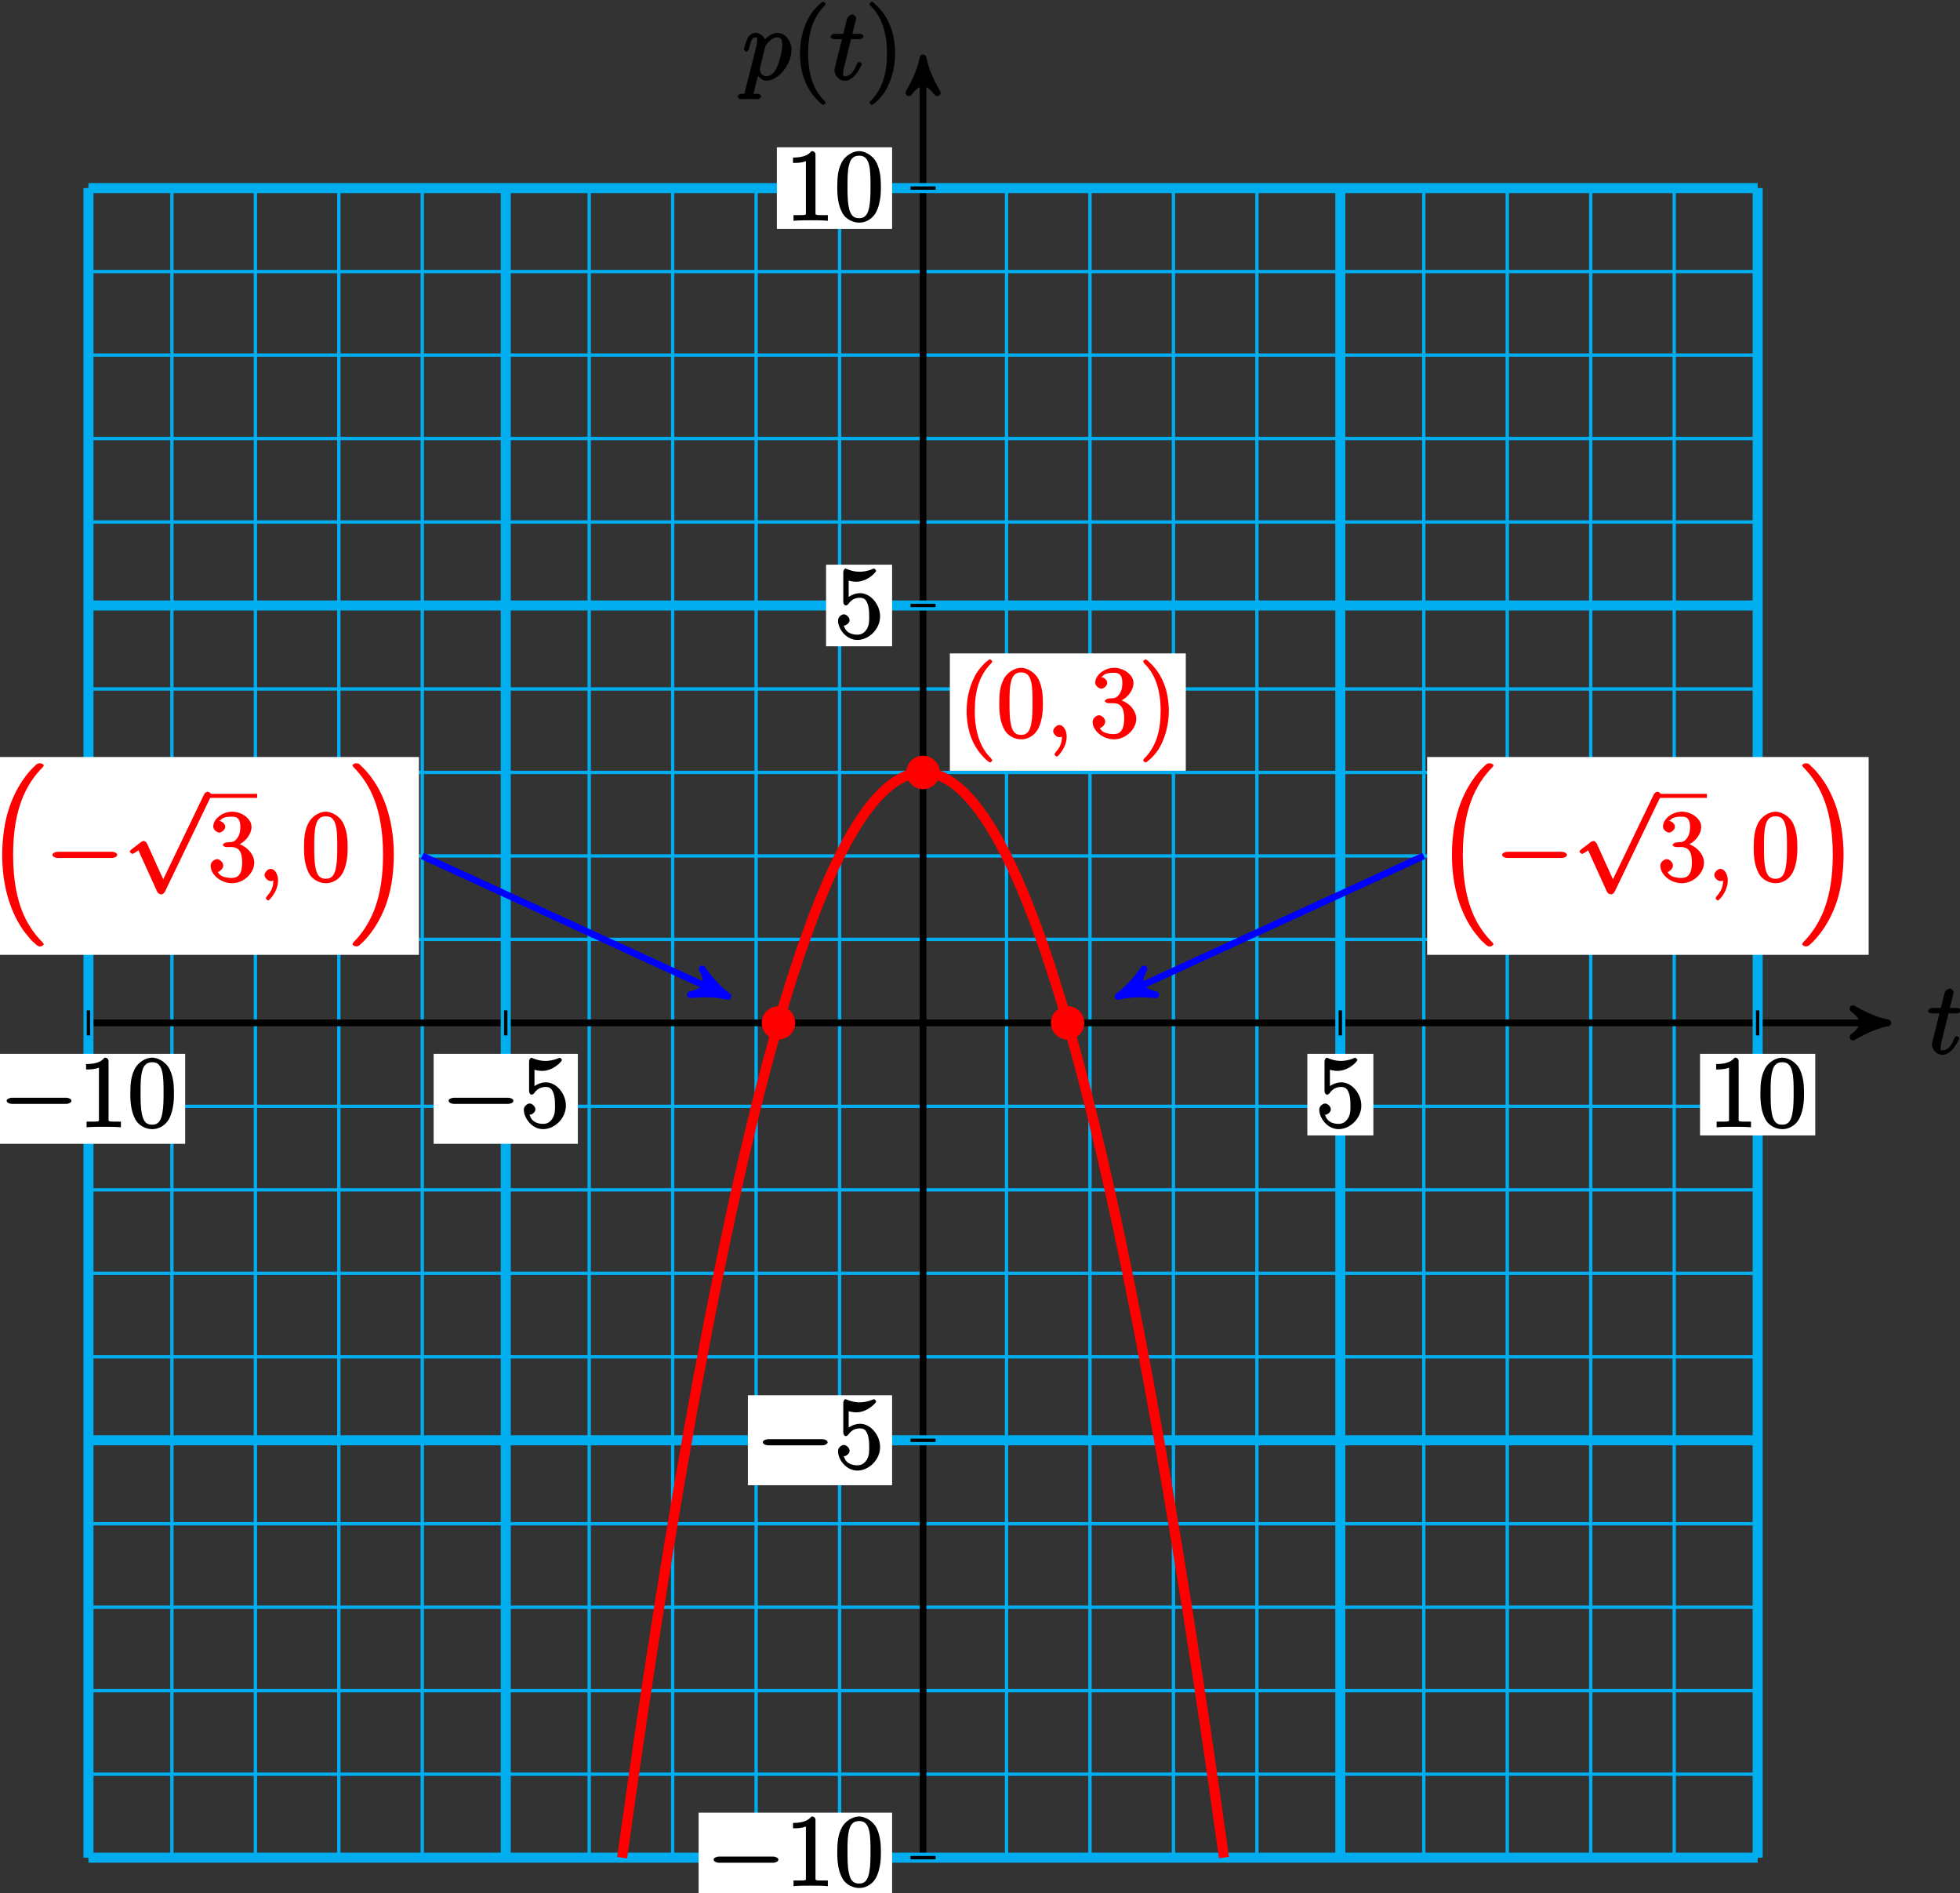 <?xml version="1.0" encoding="UTF-8"?>
<svg xmlns="http://www.w3.org/2000/svg" xmlns:xlink="http://www.w3.org/1999/xlink" width="233pt" height="225pt" viewBox="0 0 233 225" version="1.1">
<rect x="0" y="0" width="233" height="225" fill="#333333" stroke="none"/>
<defs>
<g>
<symbol overflow="visible" id="glyph0-0">
<path style="stroke:none;" d=""/>
</symbol>
<symbol overflow="visible" id="glyph0-1">
<path style="stroke:none;" d="M 2.406 -4.812 L 3.5 -4.812 C 3.734 -4.812 4 -4.953 4 -5.156 C 4 -5.297 3.781 -5.453 3.531 -5.453 L 2.672 -5.453 L 3.078 -7.047 C 3.125 -7.203 3.125 -7.234 3.125 -7.312 C 3.125 -7.5 2.828 -7.766 2.672 -7.766 C 2.562 -7.766 2.125 -7.578 2.031 -7.203 L 1.609 -5.453 L 0.609 -5.453 C 0.375 -5.453 0.094 -5.297 0.094 -5.062 C 0.094 -4.953 0.344 -4.812 0.578 -4.812 L 1.438 -4.812 L 0.688 -1.797 C 0.578 -1.375 0.547 -1.25 0.547 -1.094 C 0.547 -0.531 1.109 0.125 1.781 0.125 C 2.984 0.125 3.797 -1.766 3.797 -1.859 C 3.797 -1.922 3.578 -2.109 3.516 -2.109 C 3.484 -2.109 3.328 -2.062 3.297 -2.016 C 3.281 -2.016 3.234 -1.891 3.141 -1.703 C 2.891 -1.094 2.516 -0.422 1.812 -0.422 C 1.453 -0.422 1.594 -0.562 1.594 -0.828 C 1.594 -0.844 1.594 -1.062 1.625 -1.203 L 2.516 -4.812 Z M 2.406 -4.812 "/>
</symbol>
<symbol overflow="visible" id="glyph0-2">
<path style="stroke:none;" d="M 0.344 1.375 C 0.266 1.734 0.375 1.672 -0.109 1.672 C -0.25 1.672 -0.531 1.828 -0.531 2.062 C -0.531 2.078 -0.359 2.312 -0.234 2.312 C -0.078 2.312 0.094 2.297 0.25 2.297 L 0.766 2.297 C 1.016 2.297 1.625 2.312 1.875 2.312 C 1.953 2.312 2.25 2.172 2.25 1.953 C 2.25 1.828 2.016 1.672 1.812 1.672 C 1.25 1.672 1.375 1.75 1.375 1.656 C 1.375 1.5 1.906 -0.547 1.984 -0.828 L 1.656 -0.828 C 1.797 -0.484 2.281 0.125 2.906 0.125 C 4.25 0.125 5.875 -1.781 5.875 -3.531 C 5.875 -4.641 5.094 -5.562 4.203 -5.562 C 3.438 -5.562 2.672 -4.781 2.531 -4.609 L 2.812 -4.5 C 2.719 -5.109 2.094 -5.562 1.609 -5.562 C 1.266 -5.562 0.875 -5.359 0.641 -4.906 C 0.438 -4.469 0.219 -3.641 0.219 -3.578 C 0.219 -3.531 0.438 -3.328 0.516 -3.328 C 0.609 -3.328 0.781 -3.484 0.844 -3.766 C 1.031 -4.469 1.094 -5.031 1.578 -5.031 C 1.859 -5.031 1.781 -4.984 1.781 -4.625 C 1.781 -4.344 1.75 -4.219 1.703 -4 Z M 2.734 -3.875 C 2.828 -4.203 3.109 -4.453 3.297 -4.609 C 3.438 -4.734 3.719 -5.031 4.172 -5.031 C 4.703 -5.031 4.766 -4.656 4.766 -4.031 C 4.766 -3.453 4.438 -2.109 4.141 -1.484 C 3.844 -0.844 3.453 -0.422 2.906 -0.422 C 2.094 -0.422 2.109 -1.297 2.109 -1.344 C 2.109 -1.375 2.141 -1.469 2.156 -1.531 Z M 2.734 -3.875 "/>
</symbol>
<symbol overflow="visible" id="glyph0-3">
<path style="stroke:none;" d="M 2.484 -0.094 C 2.484 -0.781 2.109 -1.453 1.609 -1.453 C 1.234 -1.453 0.875 -0.984 0.875 -0.734 C 0.875 -0.469 1.219 0 1.625 0 C 1.781 0 2.016 -0.078 2.125 -0.188 C 2.156 -0.219 2.062 -0.172 2.062 -0.172 C 2.094 -0.172 1.922 -0.156 1.922 -0.094 C 1.922 0.297 1.906 0.969 1.203 1.75 C 1.078 1.891 1.031 2.016 1.031 2.047 C 1.031 2.109 1.25 2.312 1.312 2.312 C 1.406 2.312 2.484 1.281 2.484 -0.094 Z M 2.484 -0.094 "/>
</symbol>
<symbol overflow="visible" id="glyph1-0">
<path style="stroke:none;" d=""/>
</symbol>
<symbol overflow="visible" id="glyph1-1">
<path style="stroke:none;" d="M 4.047 2.766 C 4.047 2.719 4 2.594 3.797 2.391 C 2.594 1.188 1.969 -0.688 1.969 -3.125 C 1.969 -5.438 2.484 -7.328 3.875 -8.734 C 4 -8.844 4.047 -8.984 4.047 -9.016 C 4.047 -9.078 3.828 -9.266 3.781 -9.266 C 3.625 -9.266 2.516 -8.359 1.938 -7.188 C 1.328 -5.969 1 -4.594 1 -3.125 C 1 -2.062 1.172 -0.641 1.797 0.641 C 2.5 2.078 3.641 3 3.781 3 C 3.828 3 4.047 2.828 4.047 2.766 Z M 4.047 2.766 "/>
</symbol>
<symbol overflow="visible" id="glyph1-2">
<path style="stroke:none;" d="M 3.531 -3.125 C 3.531 -4.031 3.406 -5.516 2.734 -6.891 C 2.031 -8.328 0.891 -9.266 0.766 -9.266 C 0.719 -9.266 0.484 -9.078 0.484 -9.016 C 0.484 -8.984 0.531 -8.844 0.734 -8.641 C 1.938 -7.438 2.562 -5.562 2.562 -3.125 C 2.562 -0.812 2.047 1.078 0.656 2.484 C 0.531 2.594 0.484 2.719 0.484 2.766 C 0.484 2.828 0.719 3 0.766 3 C 0.922 3 2.016 2.109 2.594 0.938 C 3.203 -0.281 3.531 -1.688 3.531 -3.125 Z M 3.531 -3.125 "/>
</symbol>
<symbol overflow="visible" id="glyph1-3">
<path style="stroke:none;" d="M 1.531 -6.844 C 2.047 -6.688 2.469 -6.672 2.594 -6.672 C 3.938 -6.672 4.953 -7.812 4.953 -7.969 C 4.953 -8.016 4.781 -8.234 4.703 -8.234 C 4.688 -8.234 4.656 -8.234 4.547 -8.188 C 3.891 -7.906 3.312 -7.859 3 -7.859 C 2.219 -7.859 1.656 -8.109 1.422 -8.203 C 1.344 -8.234 1.312 -8.234 1.297 -8.234 C 1.203 -8.234 1.047 -8.016 1.047 -7.812 L 1.047 -4.266 C 1.047 -4.047 1.203 -3.844 1.344 -3.844 C 1.406 -3.844 1.531 -3.891 1.656 -4.031 C 1.984 -4.516 2.438 -4.766 3.031 -4.766 C 3.672 -4.766 3.812 -4.328 3.906 -4.125 C 4.109 -3.656 4.125 -3.078 4.125 -2.625 C 4.125 -2.156 4.172 -1.594 3.844 -1.047 C 3.578 -0.625 3.234 -0.375 2.703 -0.375 C 1.906 -0.375 1.297 -0.75 1.141 -1.391 C 0.984 -1.453 1.047 -1.453 1.109 -1.453 C 1.312 -1.453 1.797 -1.703 1.797 -2.109 C 1.797 -2.453 1.406 -2.797 1.109 -2.797 C 0.891 -2.797 0.422 -2.531 0.422 -2.062 C 0.422 -1.047 1.406 0.25 2.719 0.25 C 4.078 0.25 5.422 -1.031 5.422 -2.547 C 5.422 -3.969 4.297 -5.312 3.047 -5.312 C 2.359 -5.312 1.719 -4.953 1.406 -4.625 L 1.688 -4.516 L 1.688 -6.797 Z M 1.531 -6.844 "/>
</symbol>
<symbol overflow="visible" id="glyph1-4">
<path style="stroke:none;" d="M 3.594 -7.812 C 3.594 -8.078 3.438 -8.25 3.125 -8.25 C 2.797 -7.875 2.312 -7.484 0.922 -7.484 L 0.922 -6.844 C 1.359 -6.844 1.953 -6.844 2.453 -7.062 L 2.453 -1.062 C 2.453 -0.641 2.578 -0.641 1.531 -0.641 L 0.984 -0.641 L 0.984 0.031 C 1.484 -0.031 2.641 -0.031 3.031 -0.031 C 3.438 -0.031 4.578 -0.031 5.062 0.031 L 5.062 -0.641 L 4.531 -0.641 C 3.484 -0.641 3.594 -0.641 3.594 -1.062 Z M 3.594 -7.812 "/>
</symbol>
<symbol overflow="visible" id="glyph1-5">
<path style="stroke:none;" d="M 5.516 -3.969 C 5.516 -4.953 5.453 -5.922 5.016 -6.844 C 4.531 -7.828 3.516 -8.25 2.922 -8.25 C 2.234 -8.25 1.219 -7.75 0.781 -6.75 C 0.438 -6 0.328 -5.266 0.328 -3.969 C 0.328 -2.812 0.453 -1.828 0.891 -0.984 C 1.344 -0.078 2.297 0.25 2.922 0.25 C 3.953 0.25 4.656 -0.406 4.984 -1.062 C 5.484 -2.109 5.516 -3.281 5.516 -3.969 Z M 2.922 -0.281 C 2.531 -0.281 1.906 -0.344 1.688 -1.656 C 1.547 -2.359 1.547 -3.281 1.547 -4.109 C 1.547 -5.094 1.547 -5.969 1.75 -6.688 C 1.953 -7.484 2.406 -7.703 2.922 -7.703 C 3.375 -7.703 3.891 -7.578 4.125 -6.547 C 4.281 -5.875 4.281 -4.922 4.281 -4.109 C 4.281 -3.312 4.281 -2.406 4.141 -1.672 C 3.922 -0.359 3.328 -0.281 2.922 -0.281 Z M 2.922 -0.281 "/>
</symbol>
<symbol overflow="visible" id="glyph1-6">
<path style="stroke:none;" d="M 2.203 -4.594 C 2 -4.578 1.781 -4.406 1.781 -4.297 C 1.781 -4.188 2.016 -4.047 2.219 -4.047 L 2.766 -4.047 C 3.797 -4.047 4.078 -3.344 4.078 -2.203 C 4.078 -0.641 3.438 -0.375 2.844 -0.375 C 2.266 -0.375 1.453 -0.484 1.188 -1.094 C 1.328 -1.078 1.828 -1.438 1.828 -1.859 C 1.828 -2.219 1.422 -2.609 1.094 -2.609 C 0.797 -2.609 0.328 -2.281 0.328 -1.828 C 0.328 -0.766 1.547 0.25 2.875 0.25 C 4.297 0.25 5.516 -0.984 5.516 -2.188 C 5.516 -3.281 4.469 -4.297 3.328 -4.5 L 3.328 -4.203 C 4.359 -4.5 5.188 -5.516 5.188 -6.453 C 5.188 -7.406 4.047 -8.25 2.891 -8.25 C 1.703 -8.25 0.641 -7.359 0.641 -6.484 C 0.641 -6.016 1.188 -5.766 1.359 -5.766 C 1.609 -5.766 2.062 -6.094 2.062 -6.453 C 2.062 -6.844 1.609 -7.156 1.344 -7.156 C 1.281 -7.156 1.25 -7.156 1.531 -7.25 C 1.781 -7.703 2.797 -7.656 2.859 -7.656 C 3.25 -7.656 3.859 -7.625 3.859 -6.453 C 3.859 -6.234 3.875 -5.672 3.531 -5.156 C 3.172 -4.625 2.875 -4.641 2.562 -4.625 Z M 2.203 -4.594 "/>
</symbol>
<symbol overflow="visible" id="glyph2-0">
<path style="stroke:none;" d=""/>
</symbol>
<symbol overflow="visible" id="glyph2-1">
<path style="stroke:none;" d="M 7.875 -2.75 C 8.078 -2.75 8.484 -2.875 8.484 -3.125 C 8.484 -3.359 8.078 -3.484 7.875 -3.484 L 1.406 -3.484 C 1.203 -3.484 0.781 -3.359 0.781 -3.125 C 0.781 -2.875 1.203 -2.75 1.406 -2.75 Z M 7.875 -2.75 "/>
</symbol>
<symbol overflow="visible" id="glyph2-2">
<path style="stroke:none;" d="M 4.844 10.094 L 2.734 5.438 C 2.656 5.25 2.406 5.109 2.359 5.109 C 2.359 5.109 2.156 5.156 2.016 5.25 L 0.891 6.109 C 0.734 6.234 0.672 6.359 0.672 6.391 C 0.672 6.453 0.906 6.656 0.984 6.656 C 1.062 6.656 1.406 6.453 1.531 6.359 C 1.609 6.297 1.781 6.172 1.703 6.234 L 3.938 11.156 C 4.016 11.344 4.281 11.469 4.391 11.469 C 4.562 11.469 4.734 11.375 4.812 11.203 L 4.875 11.109 L 10.297 -0.125 L 10.25 -0.031 C 10.328 -0.203 10.391 -0.344 10.391 -0.375 C 10.391 -0.484 10.094 -0.734 9.953 -0.734 C 9.859 -0.734 9.641 -0.641 9.531 -0.453 L 9.484 -0.359 L 4.453 10.094 Z M 4.844 10.094 "/>
</symbol>
<symbol overflow="visible" id="glyph3-0">
<path style="stroke:none;" d=""/>
</symbol>
<symbol overflow="visible" id="glyph3-1">
<path style="stroke:none;" d="M 6.016 20.859 C 6.031 20.875 6.281 21.031 6.297 21.031 L 6.562 21.031 C 6.594 21.031 6.891 20.875 6.891 20.781 C 6.891 20.734 6.797 20.609 6.781 20.578 C 6.344 20.141 5.703 19.484 4.953 18.172 C 3.672 15.875 3.25 13.016 3.25 10.141 C 3.25 4.844 4.703 1.812 6.797 -0.297 C 6.828 -0.328 6.891 -0.469 6.891 -0.484 C 6.891 -0.609 6.609 -0.734 6.469 -0.734 C 6.312 -0.734 6.141 -0.703 6.031 -0.609 C 4.906 0.375 3.578 2.125 2.75 4.656 C 2.234 6.234 1.953 8.156 1.953 10.141 C 1.953 12.969 2.516 16.266 4.406 19.047 C 4.719 19.5 5.109 19.906 5.109 19.938 C 5.281 20.156 5.453 20.344 5.547 20.422 Z M 6.016 20.859 "/>
</symbol>
<symbol overflow="visible" id="glyph3-2">
<path style="stroke:none;" d="M 5.156 10.141 C 5.156 6.703 4.297 2.969 1.953 0.281 C 1.781 0.078 1.344 -0.375 1.047 -0.641 C 0.969 -0.703 0.812 -0.734 0.656 -0.734 C 0.531 -0.734 0.234 -0.609 0.234 -0.484 C 0.234 -0.438 0.328 -0.297 0.359 -0.281 C 0.766 0.141 1.406 0.797 2.156 2.109 C 3.438 4.406 3.875 7.266 3.875 10.141 C 3.875 15.328 2.484 18.391 0.328 20.578 C 0.312 20.609 0.234 20.734 0.234 20.781 C 0.234 20.891 0.531 21.031 0.656 21.031 C 0.812 21.031 0.969 20.984 1.078 20.891 C 2.219 19.906 3.547 18.156 4.375 15.641 C 4.906 14 5.156 12.062 5.156 10.141 Z M 5.156 10.141 "/>
</symbol>
</g>
</defs>
<g id="surface1">
<path style="fill:none;stroke-width:0.399;stroke-linecap:butt;stroke-linejoin:miter;stroke:rgb(0%,67.839%,93.729%);stroke-opacity:1;stroke-miterlimit:10;" d="M -99.214 -99.215 L 99.215 -99.215 M -99.214 -89.293 L 99.215 -89.293 M -99.214 -79.371 L 99.215 -79.371 M -99.214 -69.45 L 99.215 -69.45 M -99.214 -59.528 L 99.215 -59.528 M -99.214 -49.61 L 99.215 -49.61 M -99.214 -39.688 L 99.215 -39.688 M -99.214 -29.766 L 99.215 -29.766 M -99.214 -19.844 L 99.215 -19.844 M -99.214 -9.922 L 99.215 -9.922 M -99.214 -0 L 99.215 -0 M -99.214 9.922 L 99.215 9.922 M -99.214 19.843 L 99.215 19.843 M -99.214 29.765 L 99.215 29.765 M -99.214 39.687 L 99.215 39.687 M -99.214 49.609 L 99.215 49.609 M -99.214 59.531 L 99.215 59.531 M -99.214 69.453 L 99.215 69.453 M -99.214 79.371 L 99.215 79.371 M -99.214 89.293 L 99.215 89.293 M -99.214 99.211 L 99.215 99.211 M -99.214 -99.215 L -99.214 99.215 M -89.293 -99.215 L -89.293 99.215 M -79.371 -99.215 L -79.371 99.215 M -69.453 -99.215 L -69.453 99.215 M -59.531 -99.215 L -59.531 99.215 M -49.609 -99.215 L -49.609 99.215 M -39.687 -99.215 L -39.687 99.215 M -29.765 -99.215 L -29.765 99.215 M -19.843 -99.215 L -19.843 99.215 M -9.921 -99.215 L -9.921 99.215 M 0 -99.215 L 0 99.215 M 9.922 -99.215 L 9.922 99.215 M 19.844 -99.215 L 19.844 99.215 M 29.766 -99.215 L 29.766 99.215 M 39.688 -99.215 L 39.688 99.215 M 49.606 -99.215 L 49.606 99.215 M 59.528 -99.215 L 59.528 99.215 M 69.45 -99.215 L 69.45 99.215 M 79.372 -99.215 L 79.372 99.215 M 89.293 -99.215 L 89.293 99.215 M 99.211 -99.215 L 99.211 99.215 " transform="matrix(1,0,0,-1,109.73,121.57)"/>
<path style="fill:none;stroke-width:0.797;stroke-linecap:butt;stroke-linejoin:miter;stroke:rgb(0%,0%,0%);stroke-opacity:1;stroke-miterlimit:10;" d="M -99.214 -0 L 113.657 -0 " transform="matrix(1,0,0,-1,109.73,121.57)"/>
<path style="fill-rule:nonzero;fill:rgb(0%,0%,0%);fill-opacity:1;stroke-width:0.797;stroke-linecap:butt;stroke-linejoin:round;stroke:rgb(0%,0%,0%);stroke-opacity:1;stroke-miterlimit:10;" d="M 1.036 -0 C -0.26 0.258 -1.553 0.777 -3.108 1.683 C -1.553 0.519 -1.553 -0.52 -3.108 -1.684 C -1.553 -0.778 -0.26 -0.258 1.036 -0 Z M 1.036 -0 " transform="matrix(1,0,0,-1,223.385,121.57)"/>
<g style="fill:rgb(0%,0%,0%);fill-opacity:1;">
  <use xlink:href="#glyph0-1" x="229.12" y="125.25"/>
</g>
<path style="fill:none;stroke-width:0.797;stroke-linecap:butt;stroke-linejoin:miter;stroke:rgb(0%,0%,0%);stroke-opacity:1;stroke-miterlimit:10;" d="M 0 -99.215 L 0 113.656 " transform="matrix(1,0,0,-1,109.73,121.57)"/>
<path style="fill-rule:nonzero;fill:rgb(0%,0%,0%);fill-opacity:1;stroke-width:0.797;stroke-linecap:butt;stroke-linejoin:round;stroke:rgb(0%,0%,0%);stroke-opacity:1;stroke-miterlimit:10;" d="M 1.036 -0 C -0.257 0.257 -1.554 0.777 -3.109 1.683 C -1.554 0.519 -1.554 -0.52 -3.109 -1.684 C -1.554 -0.778 -0.257 -0.258 1.036 -0 Z M 1.036 -0 " transform="matrix(0,-1,-1,0,109.73,7.915)"/>
<g style="fill:rgb(0%,0%,0%);fill-opacity:1;">
  <use xlink:href="#glyph0-2" x="88.22" y="9.47"/>
</g>
<g style="fill:rgb(0%,0%,0%);fill-opacity:1;">
  <use xlink:href="#glyph1-1" x="94.1" y="9.47"/>
</g>
<g style="fill:rgb(0%,0%,0%);fill-opacity:1;">
  <use xlink:href="#glyph0-1" x="98.65" y="9.47"/>
</g>
<g style="fill:rgb(0%,0%,0%);fill-opacity:1;">
  <use xlink:href="#glyph1-2" x="102.88" y="9.47"/>
</g>
<path style="fill:none;stroke-width:1.196;stroke-linecap:butt;stroke-linejoin:miter;stroke:rgb(0%,67.839%,93.729%);stroke-opacity:1;stroke-miterlimit:10;" d="M -49.609 -99.215 L -49.609 99.215 " transform="matrix(1,0,0,-1,109.73,121.57)"/>
<path style="fill:none;stroke-width:1.196;stroke-linecap:butt;stroke-linejoin:miter;stroke:rgb(0%,67.839%,93.729%);stroke-opacity:1;stroke-miterlimit:10;" d="M -99.214 -49.61 L 99.215 -49.61 " transform="matrix(1,0,0,-1,109.73,121.57)"/>
<path style="fill:none;stroke-width:0.399;stroke-linecap:butt;stroke-linejoin:miter;stroke:rgb(0%,0%,0%);stroke-opacity:1;stroke-miterlimit:10;" d="M -49.609 1.488 L -49.609 -1.489 " transform="matrix(1,0,0,-1,109.73,121.57)"/>
<path style=" stroke:none;fill-rule:nonzero;fill:rgb(100%,100%,100%);fill-opacity:1;" d="M 51.551 135.945 L 68.695 135.945 L 68.695 125.25 L 51.551 125.25 Z M 51.551 135.945 "/>
<g style="fill:rgb(0%,0%,0%);fill-opacity:1;">
  <use xlink:href="#glyph2-1" x="52.55" y="133.95"/>
</g>
<g style="fill:rgb(0%,0%,0%);fill-opacity:1;">
  <use xlink:href="#glyph1-3" x="61.85" y="133.95"/>
</g>
<path style="fill:none;stroke-width:0.399;stroke-linecap:butt;stroke-linejoin:miter;stroke:rgb(0%,0%,0%);stroke-opacity:1;stroke-miterlimit:10;" d="M 1.489 -49.61 L -1.488 -49.61 " transform="matrix(1,0,0,-1,109.73,121.57)"/>
<path style=" stroke:none;fill-rule:nonzero;fill:rgb(100%,100%,100%);fill-opacity:1;" d="M 88.906 176.523 L 106.051 176.523 L 106.051 165.832 L 88.906 165.832 Z M 88.906 176.523 "/>
<g style="fill:rgb(0%,0%,0%);fill-opacity:1;">
  <use xlink:href="#glyph2-1" x="89.9" y="174.53"/>
</g>
<g style="fill:rgb(0%,0%,0%);fill-opacity:1;">
  <use xlink:href="#glyph1-3" x="99.2" y="174.53"/>
</g>
<path style="fill:none;stroke-width:1.196;stroke-linecap:butt;stroke-linejoin:miter;stroke:rgb(0%,67.839%,93.729%);stroke-opacity:1;stroke-miterlimit:10;" d="M 49.606 -99.215 L 49.606 99.215 " transform="matrix(1,0,0,-1,109.73,121.57)"/>
<path style="fill:none;stroke-width:1.196;stroke-linecap:butt;stroke-linejoin:miter;stroke:rgb(0%,67.839%,93.729%);stroke-opacity:1;stroke-miterlimit:10;" d="M -99.214 49.609 L 99.215 49.609 " transform="matrix(1,0,0,-1,109.73,121.57)"/>
<path style="fill:none;stroke-width:0.399;stroke-linecap:butt;stroke-linejoin:miter;stroke:rgb(0%,0%,0%);stroke-opacity:1;stroke-miterlimit:10;" d="M 49.606 1.488 L 49.606 -1.489 " transform="matrix(1,0,0,-1,109.73,121.57)"/>
<path style=" stroke:none;fill-rule:nonzero;fill:rgb(100%,100%,100%);fill-opacity:1;" d="M 155.414 134.945 L 163.262 134.945 L 163.262 125.25 L 155.414 125.25 Z M 155.414 134.945 "/>
<g style="fill:rgb(0%,0%,0%);fill-opacity:1;">
  <use xlink:href="#glyph1-3" x="156.41" y="133.95"/>
</g>
<path style="fill:none;stroke-width:0.399;stroke-linecap:butt;stroke-linejoin:miter;stroke:rgb(0%,0%,0%);stroke-opacity:1;stroke-miterlimit:10;" d="M 1.489 49.609 L -1.488 49.609 " transform="matrix(1,0,0,-1,109.73,121.57)"/>
<path style=" stroke:none;fill-rule:nonzero;fill:rgb(100%,100%,100%);fill-opacity:1;" d="M 98.203 76.812 L 106.051 76.812 L 106.051 67.113 L 98.203 67.113 Z M 98.203 76.812 "/>
<g style="fill:rgb(0%,0%,0%);fill-opacity:1;">
  <use xlink:href="#glyph1-3" x="99.2" y="75.81"/>
</g>
<path style="fill:none;stroke-width:1.196;stroke-linecap:butt;stroke-linejoin:miter;stroke:rgb(0%,67.839%,93.729%);stroke-opacity:1;stroke-miterlimit:10;" d="M -99.214 -99.215 L -99.214 99.215 " transform="matrix(1,0,0,-1,109.73,121.57)"/>
<path style="fill:none;stroke-width:1.196;stroke-linecap:butt;stroke-linejoin:miter;stroke:rgb(0%,67.839%,93.729%);stroke-opacity:1;stroke-miterlimit:10;" d="M -99.214 -99.215 L 99.215 -99.215 " transform="matrix(1,0,0,-1,109.73,121.57)"/>
<path style="fill:none;stroke-width:0.399;stroke-linecap:butt;stroke-linejoin:miter;stroke:rgb(0%,0%,0%);stroke-opacity:1;stroke-miterlimit:10;" d="M -99.214 1.488 L -99.214 -1.489 " transform="matrix(1,0,0,-1,109.73,121.57)"/>
<path style=" stroke:none;fill-rule:nonzero;fill:rgb(100%,100%,100%);fill-opacity:1;" d="M -0.984 135.945 L 22.012 135.945 L 22.012 125.25 L -0.984 125.25 Z M -0.984 135.945 "/>
<g style="fill:rgb(0%,0%,0%);fill-opacity:1;">
  <use xlink:href="#glyph2-1" x="0.01" y="133.95"/>
</g>
<g style="fill:rgb(0%,0%,0%);fill-opacity:1;">
  <use xlink:href="#glyph1-4" x="9.31" y="133.95"/>
  <use xlink:href="#glyph1-5" x="15.163" y="133.95"/>
</g>
<path style="fill:none;stroke-width:0.399;stroke-linecap:butt;stroke-linejoin:miter;stroke:rgb(0%,0%,0%);stroke-opacity:1;stroke-miterlimit:10;" d="M 1.489 -99.215 L -1.488 -99.215 " transform="matrix(1,0,0,-1,109.73,121.57)"/>
<path style=" stroke:none;fill-rule:nonzero;fill:rgb(100%,100%,100%);fill-opacity:1;" d="M 83.051 226.133 L 106.051 226.133 L 106.051 215.438 L 83.051 215.438 Z M 83.051 226.133 "/>
<g style="fill:rgb(0%,0%,0%);fill-opacity:1;">
  <use xlink:href="#glyph2-1" x="84.05" y="224.14"/>
</g>
<g style="fill:rgb(0%,0%,0%);fill-opacity:1;">
  <use xlink:href="#glyph1-4" x="93.35" y="224.14"/>
  <use xlink:href="#glyph1-5" x="99.203" y="224.14"/>
</g>
<path style="fill:none;stroke-width:1.196;stroke-linecap:butt;stroke-linejoin:miter;stroke:rgb(0%,67.839%,93.729%);stroke-opacity:1;stroke-miterlimit:10;" d="M 99.215 -99.215 L 99.215 99.215 " transform="matrix(1,0,0,-1,109.73,121.57)"/>
<path style="fill:none;stroke-width:1.196;stroke-linecap:butt;stroke-linejoin:miter;stroke:rgb(0%,67.839%,93.729%);stroke-opacity:1;stroke-miterlimit:10;" d="M -99.214 99.215 L 99.215 99.215 " transform="matrix(1,0,0,-1,109.73,121.57)"/>
<path style="fill:none;stroke-width:0.399;stroke-linecap:butt;stroke-linejoin:miter;stroke:rgb(0%,0%,0%);stroke-opacity:1;stroke-miterlimit:10;" d="M 99.215 1.488 L 99.215 -1.489 " transform="matrix(1,0,0,-1,109.73,121.57)"/>
<path style=" stroke:none;fill-rule:nonzero;fill:rgb(100%,100%,100%);fill-opacity:1;" d="M 202.098 134.945 L 215.793 134.945 L 215.793 125.25 L 202.098 125.25 Z M 202.098 134.945 "/>
<g style="fill:rgb(0%,0%,0%);fill-opacity:1;">
  <use xlink:href="#glyph1-4" x="203.09" y="133.95"/>
  <use xlink:href="#glyph1-5" x="208.943" y="133.95"/>
</g>
<path style="fill:none;stroke-width:0.399;stroke-linecap:butt;stroke-linejoin:miter;stroke:rgb(0%,0%,0%);stroke-opacity:1;stroke-miterlimit:10;" d="M 1.489 99.215 L -1.488 99.215 " transform="matrix(1,0,0,-1,109.73,121.57)"/>
<path style=" stroke:none;fill-rule:nonzero;fill:rgb(100%,100%,100%);fill-opacity:1;" d="M 92.352 27.203 L 106.051 27.203 L 106.051 17.508 L 92.352 17.508 Z M 92.352 27.203 "/>
<g style="fill:rgb(0%,0%,0%);fill-opacity:1;">
  <use xlink:href="#glyph1-4" x="93.35" y="26.21"/>
  <use xlink:href="#glyph1-5" x="99.203" y="26.21"/>
</g>
<path style="fill:none;stroke-width:1.196;stroke-linecap:butt;stroke-linejoin:miter;stroke:rgb(100%,0%,0%);stroke-opacity:1;stroke-miterlimit:10;" d="M -35.773 -99.215 C -35.773 -99.215 -34.964 -93.446 -34.656 -91.282 C -34.343 -89.114 -33.847 -85.696 -33.539 -83.598 C -33.226 -81.5 -32.73 -78.192 -32.417 -76.164 C -32.109 -74.137 -31.613 -70.942 -31.3 -68.985 C -30.992 -67.028 -30.492 -63.946 -30.183 -62.059 C -29.875 -60.172 -29.375 -57.2 -29.066 -55.383 C -28.753 -53.567 -28.257 -50.707 -27.949 -48.957 C -27.636 -47.211 -27.14 -44.465 -26.832 -42.789 C -26.519 -41.11 -26.023 -38.477 -25.71 -36.867 C -25.402 -35.258 -24.906 -32.739 -24.593 -31.2 C -24.285 -29.66 -23.785 -27.25 -23.476 -25.782 C -23.168 -24.317 -22.668 -22.016 -22.359 -20.617 C -22.046 -19.223 -21.55 -17.035 -21.242 -15.707 C -20.929 -14.379 -20.433 -12.305 -20.121 -11.047 C -19.812 -9.789 -19.316 -7.828 -19.003 -6.637 C -18.695 -5.45 -18.199 -3.602 -17.886 -2.481 C -17.578 -1.364 -17.078 0.375 -16.769 1.422 C -16.46 2.472 -15.96 4.097 -15.652 5.074 C -15.339 6.054 -14.843 7.566 -14.535 8.476 C -14.222 9.386 -13.726 10.785 -13.414 11.625 C -13.105 12.465 -12.609 13.754 -12.296 14.523 C -11.988 15.293 -11.488 16.468 -11.179 17.168 C -10.871 17.867 -10.371 18.933 -10.062 19.562 C -9.75 20.191 -9.253 21.144 -8.945 21.703 C -8.632 22.261 -8.136 23.101 -7.828 23.593 C -7.515 24.082 -7.019 24.808 -6.707 25.23 C -6.398 25.648 -5.902 26.265 -5.589 26.617 C -5.281 26.965 -4.781 27.468 -4.472 27.75 C -4.164 28.027 -3.664 28.422 -3.355 28.633 C -3.042 28.84 -2.546 29.121 -2.238 29.261 C -1.925 29.402 -1.429 29.57 -1.117 29.64 C -0.808 29.707 -0.312 29.765 0 29.765 C 0.309 29.765 0.805 29.711 1.118 29.64 C 1.426 29.57 1.926 29.402 2.235 29.261 C 2.543 29.121 3.043 28.84 3.352 28.633 C 3.665 28.422 4.161 28.031 4.469 27.75 C 4.782 27.472 5.278 26.965 5.59 26.617 C 5.899 26.269 6.395 25.652 6.707 25.23 C 7.016 24.812 7.512 24.082 7.825 23.593 C 8.133 23.105 8.633 22.265 8.942 21.707 C 9.25 21.144 9.75 20.195 10.059 19.566 C 10.372 18.933 10.868 17.871 11.176 17.172 C 11.489 16.472 11.985 15.297 12.297 14.527 C 12.606 13.758 13.102 12.468 13.415 11.629 C 13.723 10.793 14.223 9.39 14.532 8.48 C 14.84 7.574 15.34 6.058 15.649 5.082 C 15.961 4.101 16.457 2.476 16.766 1.429 C 17.079 0.379 17.575 -1.36 17.883 -2.477 C 18.196 -3.594 18.692 -5.446 19.004 -6.633 C 19.313 -7.821 19.809 -9.782 20.122 -11.039 C 20.43 -12.297 20.93 -14.371 21.239 -15.7 C 21.547 -17.028 22.047 -19.215 22.356 -20.614 C 22.668 -22.012 23.165 -24.309 23.473 -25.778 C 23.786 -27.242 24.282 -29.653 24.594 -31.192 C 24.903 -32.731 25.399 -35.25 25.711 -36.86 C 26.02 -38.469 26.516 -41.102 26.829 -42.778 C 27.137 -44.457 27.637 -47.203 27.946 -48.95 C 28.254 -50.7 28.754 -53.555 29.063 -55.375 C 29.375 -57.192 29.872 -60.16 30.18 -62.051 C 30.493 -63.938 30.989 -67.02 31.301 -68.977 C 31.61 -70.934 32.106 -74.129 32.418 -76.157 C 32.727 -78.184 33.227 -81.489 33.536 -83.586 C 33.844 -85.684 34.344 -89.102 34.653 -91.27 C 34.965 -93.438 35.77 -99.203 35.77 -99.203 " transform="matrix(1,0,0,-1,109.73,121.57)"/>
<path style="fill-rule:nonzero;fill:rgb(100%,0%,0%);fill-opacity:1;stroke-width:0.399;stroke-linecap:butt;stroke-linejoin:miter;stroke:rgb(100%,0%,0%);stroke-opacity:1;stroke-miterlimit:10;" d="M 1.786 29.765 C 1.786 30.75 0.985 31.55 0 31.55 C -0.988 31.55 -1.785 30.75 -1.785 29.765 C -1.785 28.777 -0.988 27.98 0 27.98 C 0.985 27.98 1.786 28.777 1.786 29.765 Z M 1.786 29.765 " transform="matrix(1,0,0,-1,109.73,121.57)"/>
<path style=" stroke:none;fill-rule:nonzero;fill:rgb(100%,100%,100%);fill-opacity:1;" d="M 112.918 91.605 L 140.965 91.605 L 140.965 77.66 L 112.918 77.66 Z M 112.918 91.605 "/>
<g style="fill:rgb(100%,0%,0%);fill-opacity:1;">
  <use xlink:href="#glyph1-1" x="113.91" y="87.62"/>
  <use xlink:href="#glyph1-5" x="118.462" y="87.62"/>
</g>
<g style="fill:rgb(100%,0%,0%);fill-opacity:1;">
  <use xlink:href="#glyph0-3" x="124.32" y="87.62"/>
</g>
<g style="fill:rgb(100%,0%,0%);fill-opacity:1;">
  <use xlink:href="#glyph1-6" x="129.56" y="87.62"/>
  <use xlink:href="#glyph1-2" x="135.413" y="87.62"/>
</g>
<path style="fill-rule:nonzero;fill:rgb(100%,0%,0%);fill-opacity:1;stroke-width:0.399;stroke-linecap:butt;stroke-linejoin:miter;stroke:rgb(100%,0%,0%);stroke-opacity:1;stroke-miterlimit:10;" d="M -15.398 -0 C -15.398 0.988 -16.199 1.785 -17.183 1.785 C -18.171 1.785 -18.972 0.988 -18.972 -0 C -18.972 -0.985 -18.171 -1.785 -17.183 -1.785 C -16.199 -1.785 -15.398 -0.985 -15.398 -0 Z M -15.398 -0 " transform="matrix(1,0,0,-1,109.73,121.57)"/>
<path style="fill:none;stroke-width:0.797;stroke-linecap:butt;stroke-linejoin:miter;stroke:rgb(0%,0%,100%);stroke-opacity:1;stroke-miterlimit:10;" d="M -24.128 3.578 L -59.531 19.843 " transform="matrix(1,0,0,-1,109.73,121.57)"/>
<path style="fill-rule:nonzero;fill:rgb(0%,0%,100%);fill-opacity:1;stroke-width:0.797;stroke-linecap:butt;stroke-linejoin:round;stroke:rgb(0%,0%,100%);stroke-opacity:1;stroke-miterlimit:10;" d="M 1.036 0.001 C -0.26 0.258 -1.553 0.777 -3.108 1.682 C -1.554 0.52 -1.554 -0.517 -3.108 -1.685 C -1.554 -0.778 -0.258 -0.26 1.036 0.001 Z M 1.036 0.001 " transform="matrix(0.912,0.419,0.419,-0.912,85.602,117.992)"/>
<path style=" stroke:none;fill-rule:nonzero;fill:rgb(100%,100%,100%);fill-opacity:1;" d="M -2.684 113.484 L 49.801 113.484 L 49.801 89.973 L -2.684 89.973 Z M -2.684 113.484 "/>
<g style="fill:rgb(100%,0%,0%);fill-opacity:1;">
  <use xlink:href="#glyph3-1" x="-1.69" y="91.45"/>
</g>
<g style="fill:rgb(100%,0%,0%);fill-opacity:1;">
  <use xlink:href="#glyph2-1" x="5.45" y="104.72"/>
</g>
<g style="fill:rgb(100%,0%,0%);fill-opacity:1;">
  <use xlink:href="#glyph2-2" x="14.75" y="94.83"/>
</g>
<path style="fill:none;stroke-width:0.478;stroke-linecap:butt;stroke-linejoin:miter;stroke:rgb(100%,0%,0%);stroke-opacity:1;stroke-miterlimit:10;" d="M 187.131 -100.44 L 192.99 -100.44 " transform="matrix(1,0,0,-1,-162.42,-5.85)"/>
<g style="fill:rgb(100%,0%,0%);fill-opacity:1;">
  <use xlink:href="#glyph1-6" x="24.71" y="104.72"/>
</g>
<g style="fill:rgb(100%,0%,0%);fill-opacity:1;">
  <use xlink:href="#glyph0-3" x="30.57" y="104.72"/>
</g>
<g style="fill:rgb(100%,0%,0%);fill-opacity:1;">
  <use xlink:href="#glyph1-5" x="35.81" y="104.72"/>
</g>
<g style="fill:rgb(100%,0%,0%);fill-opacity:1;">
  <use xlink:href="#glyph3-2" x="41.66" y="91.45"/>
</g>
<path style="fill-rule:nonzero;fill:rgb(100%,0%,0%);fill-opacity:1;stroke-width:0.399;stroke-linecap:butt;stroke-linejoin:miter;stroke:rgb(100%,0%,0%);stroke-opacity:1;stroke-miterlimit:10;" d="M 18.969 -0 C 18.969 0.988 18.172 1.785 17.184 1.785 C 16.2 1.785 15.399 0.988 15.399 -0 C 15.399 -0.985 16.2 -1.785 17.184 -1.785 C 18.172 -1.785 18.969 -0.985 18.969 -0 Z M 18.969 -0 " transform="matrix(1,0,0,-1,109.73,121.57)"/>
<path style="fill:none;stroke-width:0.797;stroke-linecap:butt;stroke-linejoin:miter;stroke:rgb(0%,0%,100%);stroke-opacity:1;stroke-miterlimit:10;" d="M 24.129 3.578 L 59.528 19.843 " transform="matrix(1,0,0,-1,109.73,121.57)"/>
<path style="fill-rule:nonzero;fill:rgb(0%,0%,100%);fill-opacity:1;stroke-width:0.797;stroke-linecap:butt;stroke-linejoin:round;stroke:rgb(0%,0%,100%);stroke-opacity:1;stroke-miterlimit:10;" d="M 1.035 -0 C -0.259 0.26 -1.555 0.778 -3.108 1.685 C -1.555 0.517 -1.555 -0.519 -3.109 -1.682 C -1.554 -0.777 -0.258 -0.259 1.035 -0 Z M 1.035 -0 " transform="matrix(-0.912,0.419,0.419,0.912,133.858,117.992)"/>
<path style=" stroke:none;fill-rule:nonzero;fill:rgb(100%,100%,100%);fill-opacity:1;" d="M 169.656 113.484 L 222.141 113.484 L 222.141 89.973 L 169.656 89.973 Z M 169.656 113.484 "/>
<g style="fill:rgb(100%,0%,0%);fill-opacity:1;">
  <use xlink:href="#glyph3-1" x="170.65" y="91.45"/>
</g>
<g style="fill:rgb(100%,0%,0%);fill-opacity:1;">
  <use xlink:href="#glyph2-1" x="177.79" y="104.72"/>
</g>
<g style="fill:rgb(100%,0%,0%);fill-opacity:1;">
  <use xlink:href="#glyph2-2" x="187.09" y="94.83"/>
</g>
<path style="fill:none;stroke-width:0.478;stroke-linecap:butt;stroke-linejoin:miter;stroke:rgb(100%,0%,0%);stroke-opacity:1;stroke-miterlimit:10;" d="M 187.131 -100.44 L 192.99 -100.44 " transform="matrix(1,0,0,-1,9.92,-5.85)"/>
<g style="fill:rgb(100%,0%,0%);fill-opacity:1;">
  <use xlink:href="#glyph1-6" x="197.05" y="104.72"/>
</g>
<g style="fill:rgb(100%,0%,0%);fill-opacity:1;">
  <use xlink:href="#glyph0-3" x="202.91" y="104.72"/>
</g>
<g style="fill:rgb(100%,0%,0%);fill-opacity:1;">
  <use xlink:href="#glyph1-5" x="208.15" y="104.72"/>
</g>
<g style="fill:rgb(100%,0%,0%);fill-opacity:1;">
  <use xlink:href="#glyph3-2" x="214" y="91.45"/>
</g>
</g>
</svg>
